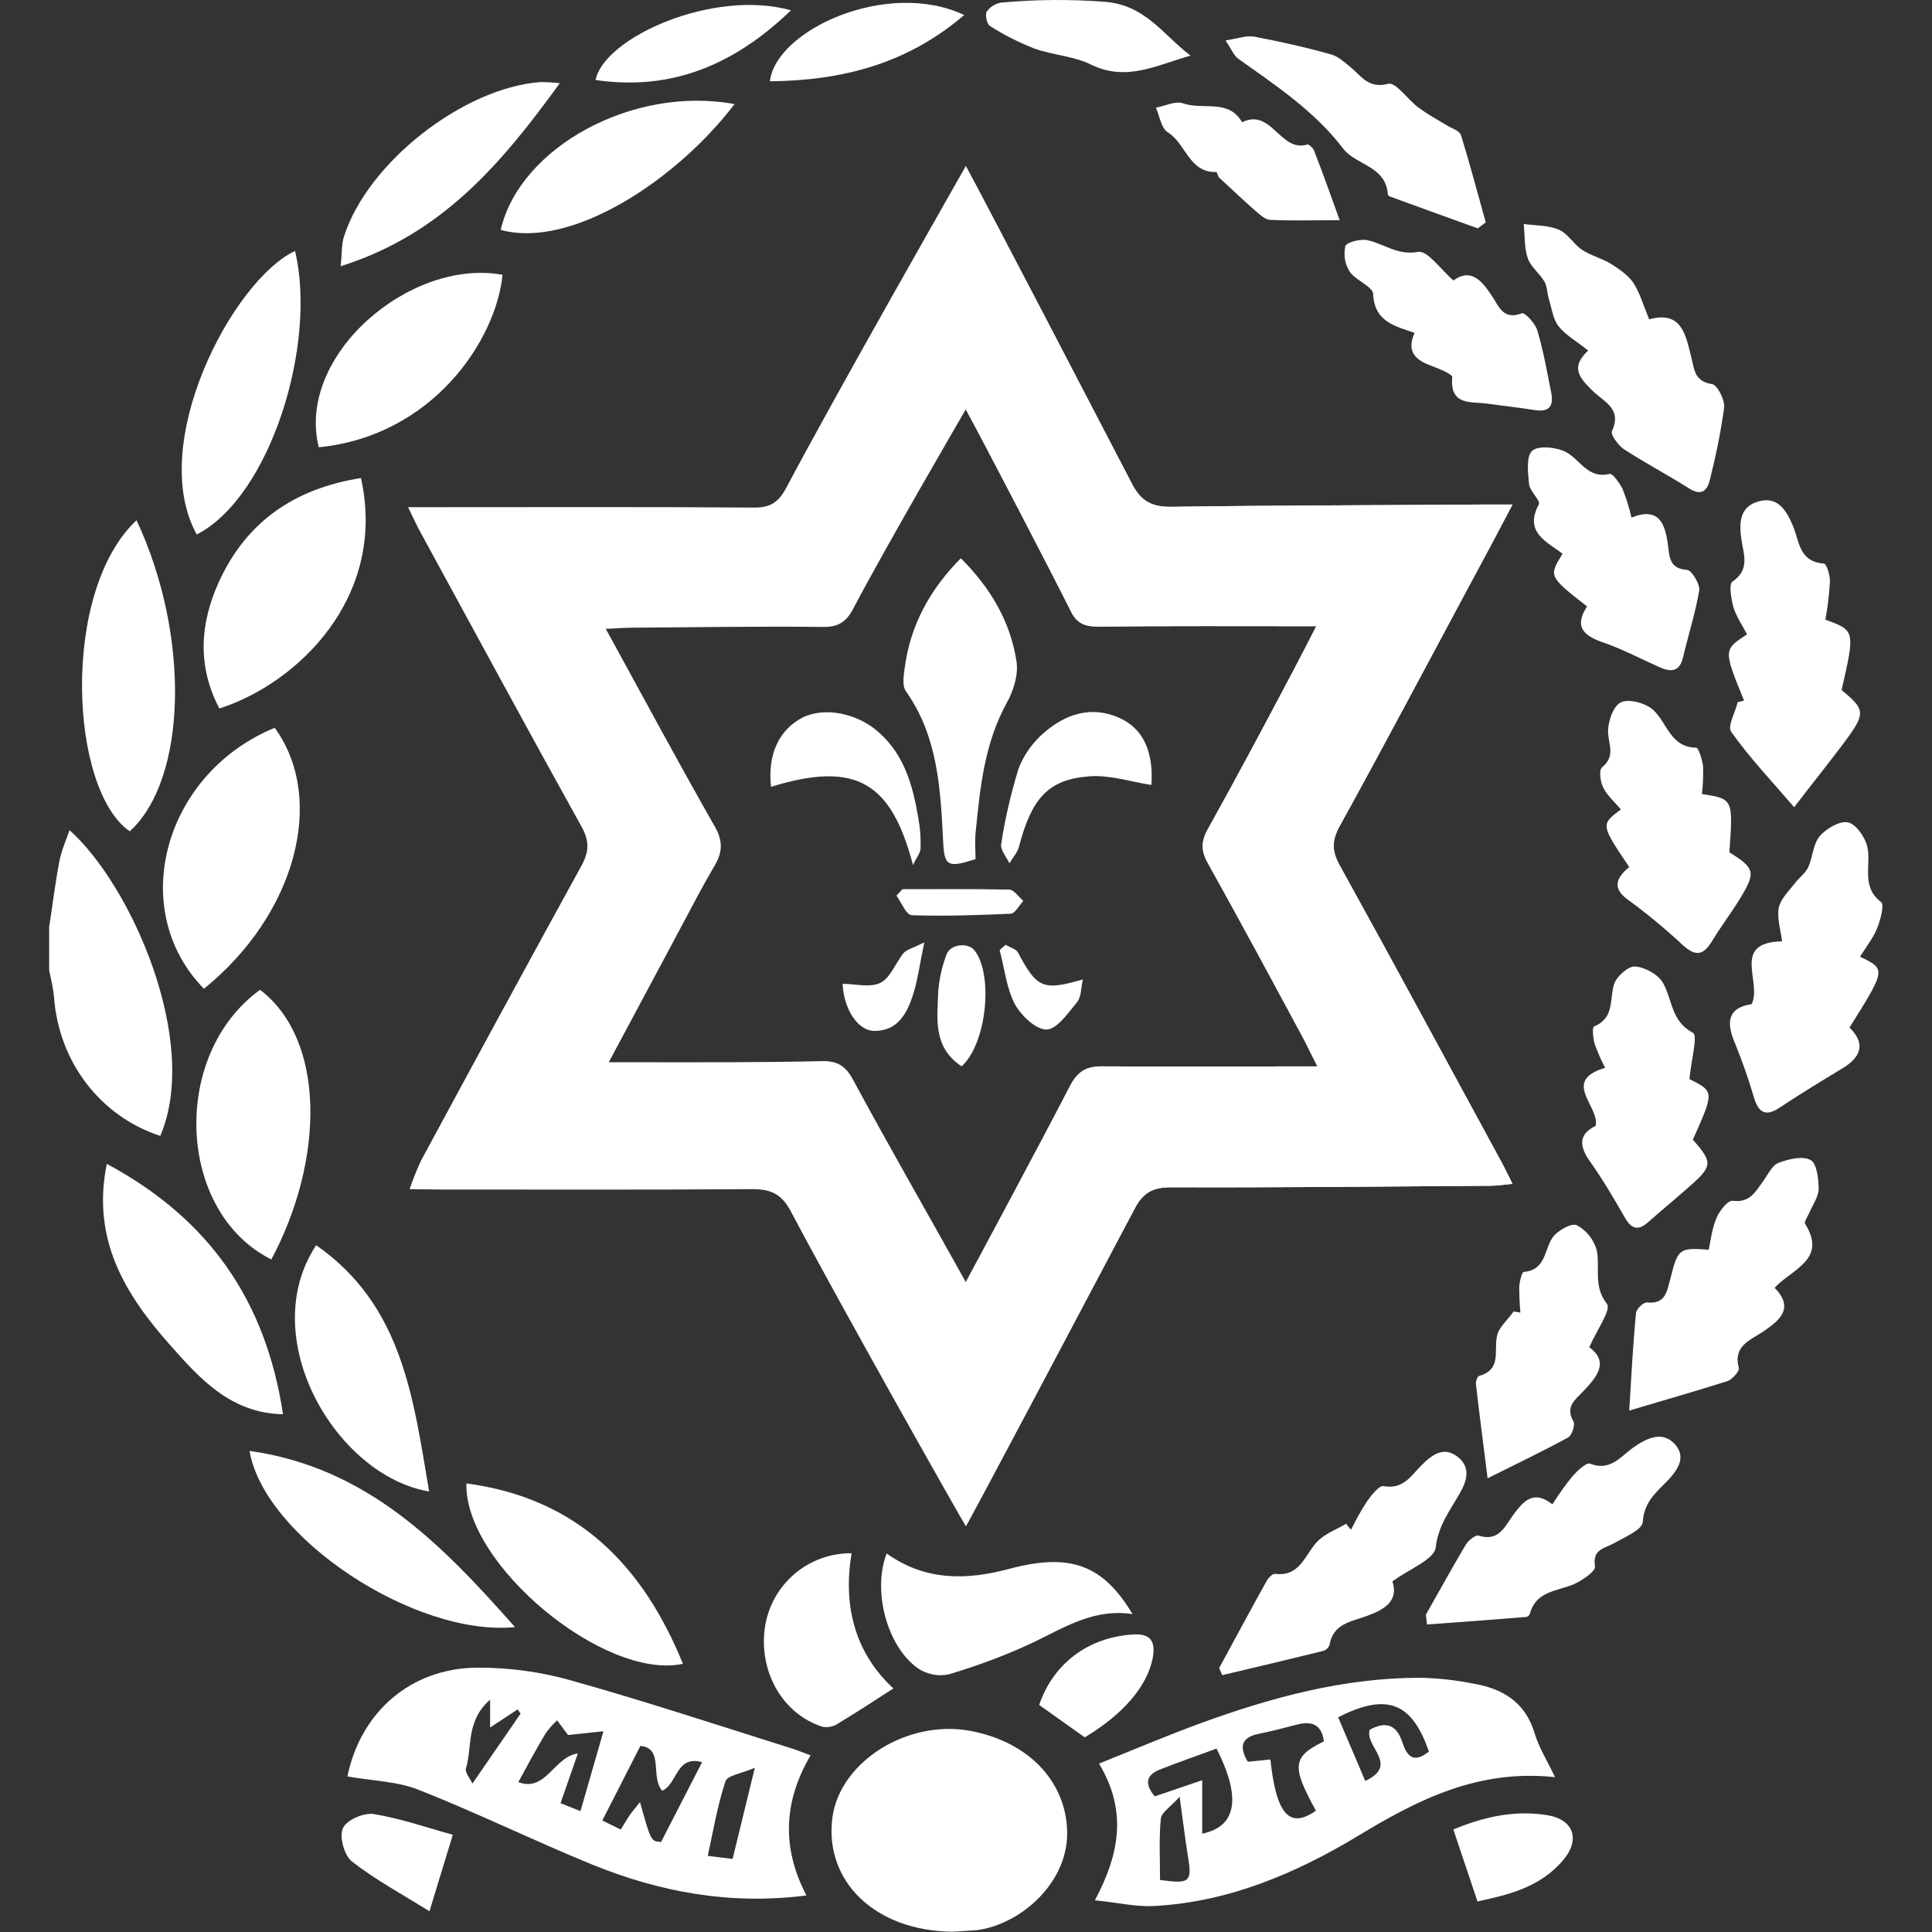 <svg width="376" height="376" viewBox="0 0 376 376" fill="none" xmlns="http://www.w3.org/2000/svg">
<rect x="0" y="0" width="376" height="376" fill="#333333" stroke="none"/>
<path d="M79.709 231.428C80.369 229.522 81.102 227.69 81.908 225.931C92.241 206.804 102.647 187.603 113.127 168.549C114.666 165.764 114.739 163.712 113.2 160.927C102.574 141.8 92.168 122.526 81.688 103.325C80.955 102.006 80.369 100.614 79.416 98.708H85.499C105.945 98.708 126.392 98.635 146.838 98.782C149.916 98.782 151.455 97.756 152.921 95.117C163.254 75.624 186.939 34.144 187.965 32.312C192.215 40.154 213.455 80.973 220.27 94.091C222.102 97.682 224.301 98.708 228.185 98.635C248.338 98.342 268.419 98.342 288.572 98.195H294.361C291.357 103.912 288.719 108.895 286.007 113.878C277.579 129.561 269.298 145.244 260.724 160.781C259.185 163.566 259.185 165.618 260.724 168.403C271.277 187.457 281.61 206.657 292.016 225.785C292.749 227.104 293.409 228.496 294.361 230.402C292.676 230.548 291.43 230.768 290.111 230.768C269.371 230.915 248.632 231.135 227.892 231.061C224.301 231.061 222.395 232.161 220.783 235.312C210.083 255.539 188.331 296.652 187.965 297.018C186.939 295.406 163.987 254.806 153.947 235.825C152.188 232.454 150.136 231.428 146.472 231.428C126.172 231.574 105.872 231.501 85.645 231.501L79.709 231.428ZM256.4 207.537C255.3 205.412 254.641 204.019 253.981 202.7C247.752 191.121 241.523 179.542 235.147 168.109C233.755 165.691 233.681 163.859 235.074 161.367C240.79 151.107 246.286 140.774 251.783 130.368C253.175 127.729 254.568 125.018 256.18 121.866C241.523 121.866 227.599 121.793 213.674 121.94C211.036 121.94 209.497 121.28 208.325 118.788C205.393 112.852 192.069 87.203 187.965 79.654C187.085 81.193 172.342 106.477 166.112 118.349C164.72 121.06 163.108 122.086 160.03 122.013C147.645 121.866 135.259 122.086 122.874 122.16C121.408 122.16 120.016 122.306 117.891 122.379C125.219 135.717 131.961 148.322 139.07 160.781C140.682 163.566 140.682 165.764 139.07 168.476C136.578 172.726 134.307 177.124 131.961 181.521C127.564 189.729 123.241 197.863 118.477 206.731H123.754C135.846 206.731 147.938 206.804 159.956 206.511C163.034 206.438 164.647 207.537 166.039 210.175C173.074 223.22 180.563 236.191 187.965 249.529C188.844 247.917 202.389 222.707 208.251 211.348C209.79 208.416 211.549 207.464 214.7 207.537C228.258 207.61 241.889 207.537 256.4 207.537Z" fill="white"/>
<path d="M187.955 32.312C192.206 40.154 213.445 80.973 220.261 94.091C222.093 97.682 224.291 98.708 228.175 98.635C248.329 98.342 268.409 98.342 288.562 98.195H294.352C291.347 103.912 288.709 108.895 285.998 113.878C277.57 129.561 269.288 145.244 260.714 160.781C259.175 163.566 259.175 165.618 260.714 168.403C271.267 187.457 281.6 206.657 292.007 225.785C292.74 227.104 293.399 228.496 294.352 230.402C292.666 230.548 291.421 230.768 290.102 230.768C269.362 230.915 248.622 231.135 227.882 231.061C224.291 231.061 222.386 232.161 220.774 235.312C210.074 255.539 188.322 296.652 187.955 297.018V249.529C188.835 247.917 202.379 222.707 208.242 211.348C209.781 208.416 211.54 207.464 214.691 207.537C228.249 207.61 241.88 207.537 256.39 207.537C255.291 205.412 254.631 204.019 253.972 202.7C247.743 191.121 241.513 179.542 235.138 168.109C233.745 165.691 233.672 163.859 235.064 161.367C240.781 151.107 246.277 140.774 251.773 130.368C253.166 127.729 254.558 125.018 256.17 121.866C241.513 121.866 227.589 121.793 213.665 121.94C211.027 121.94 209.488 121.28 208.315 118.788C205.384 112.852 192.059 87.203 187.955 79.654V32.312Z" fill="white"/>
<path d="M359.948 199.979C363.246 203.203 362.073 205.841 358.482 207.967C354.378 210.458 350.274 212.95 346.317 215.588C343.532 217.42 342.213 216.468 341.333 213.536C340.307 210.019 339.062 206.501 337.669 203.057C335.91 199.026 336.204 196.094 340.894 195.435C343.019 191.111 336.79 183.416 346.83 183.196C346.537 180.924 345.804 178.726 346.17 176.674C346.537 174.988 348.076 173.449 349.248 171.984C350.054 170.884 351.3 170.005 351.887 168.832C352.766 166.927 352.839 164.362 354.085 162.823C355.331 161.284 357.969 159.745 359.582 160.038C361.194 160.331 362.953 162.896 363.392 164.728C364.272 168.319 362.073 172.497 366.104 175.575C366.763 176.088 365.957 179.092 365.298 180.705C364.492 182.683 363.099 184.369 362 186.201C367.057 188.619 367.057 188.619 359.948 199.979Z" fill="white"/>
<path d="M339.424 136.355C335.393 126.462 335.393 126.462 340.01 123.457C339.131 121.771 337.958 120.086 337.372 118.254C336.932 116.568 336.419 113.71 337.152 113.197C340.597 110.852 339.351 107.994 338.911 104.989C338.471 101.984 338.471 98.76 341.989 97.66C345.8 96.415 347.559 99.126 348.878 102.204C350.197 105.282 350.051 109.313 354.961 109.679C355.474 109.679 356.206 112.024 356.133 113.27C355.987 115.762 355.694 118.18 355.254 120.599C361.043 122.724 361.043 122.724 358.405 134.303C362.875 137.967 363.095 138.774 359.504 143.684C356.353 148.007 352.909 152.185 349.171 157.095C344.701 151.892 340.45 147.421 336.932 142.438C336.126 141.338 337.739 138.627 338.178 136.648L339.424 136.355Z" fill="white"/>
<path d="M309.083 68.227C306.811 66.395 304.685 65.222 303.293 63.463C302.194 61.998 301.974 59.872 301.388 58.04C301.094 57.014 301.094 55.695 300.581 54.816C299.629 53.203 297.943 51.957 297.357 50.345C296.624 48.22 296.771 45.875 296.551 43.603C298.823 43.896 301.314 43.823 303.366 44.702C305.125 45.435 306.224 47.487 307.837 48.586C309.596 49.759 311.794 50.272 313.553 51.371C315.165 52.397 316.851 53.57 317.877 55.035C319.196 57.087 319.855 59.506 320.955 62.144C327.331 60.385 328.063 65.222 329.163 69.546C329.749 71.891 329.749 74.236 333.193 74.749C334.219 74.896 335.758 77.9 335.539 79.439C334.879 84.13 333.926 88.82 332.754 93.437C332.241 95.635 330.995 96.515 328.723 95.049C324.546 92.411 320.222 90.139 316.045 87.427C314.945 86.695 313.406 84.569 313.7 83.91C315.752 79.586 312.161 78.194 310.035 76.142C307.69 73.796 305.345 71.671 309.083 68.227Z" fill="white"/>
<path d="M332.541 243.224C332.981 241.172 333.201 238.973 334.08 236.994C334.667 235.602 336.279 233.55 337.232 233.697C340.676 234.136 341.702 231.791 343.241 229.739C344.12 228.493 344.926 226.734 346.172 226.295C348.151 225.562 350.863 224.902 352.402 225.782C353.574 226.441 353.941 229.446 353.941 231.351C353.941 232.89 352.768 234.503 352.108 236.042C351.815 236.775 351.082 237.727 351.302 238.167C355.626 245.129 348.884 246.888 345.366 250.625C349.177 254.51 346.539 256.855 343.168 259.126C340.676 260.812 337.232 261.911 338.404 266.235C338.551 266.895 337.085 268.507 336.132 268.8C330.196 270.706 324.187 272.391 317.078 274.516C317.518 267.408 317.811 261.472 318.397 255.536C318.471 254.729 319.863 253.41 320.523 253.484C324.333 253.85 324.407 251.138 325.139 248.647C326.532 243.004 326.898 242.784 332.541 243.224Z" fill="white"/>
<path d="M317.075 168.743C311.505 160.462 311.505 160.462 315.463 157.531C314.29 156.138 312.824 154.893 312.018 153.28C311.432 152.108 311.139 149.836 311.798 149.323C314.29 147.271 313.191 145.219 312.971 142.8C312.824 140.748 313.85 137.524 315.389 136.718C316.928 135.912 320.226 136.791 321.765 138.183C324.477 140.675 325.063 145.439 330.12 145.512C330.559 145.512 331.292 147.857 331.439 149.103C331.512 150.935 331.439 152.694 331.219 154.526C337.302 155.479 337.302 155.479 336.569 165.885C341.552 168.963 341.772 169.769 338.621 174.899C336.935 177.684 334.956 180.249 333.271 183.034C331.585 185.819 330.12 186.332 327.481 183.913C324.183 180.835 320.739 177.977 317.148 175.339C313.924 173.141 314.143 171.162 317.075 168.743Z" fill="white"/>
<path d="M328.801 210.012C333.638 212.43 333.638 212.43 329.461 221.81C333.345 226.208 333.345 226.94 328.728 230.971C326.09 233.316 323.305 235.588 320.667 237.933C318.834 239.545 317.515 239.179 316.269 237.054C314.144 233.316 311.946 229.579 309.454 226.061C307.255 222.983 307.255 220.711 310.553 219.099C311.286 215.215 303.811 210.378 312.385 207.813C311.579 206.274 310.92 204.735 310.333 203.123C310.04 202.023 309.82 199.898 310.26 199.752C314.291 198.066 313.191 194.402 314.144 191.47C314.657 190.005 316.929 187.953 318.248 188.099C320.154 188.246 322.719 189.638 323.671 191.324C325.503 194.622 325.21 198.726 329.461 200.997C330.487 201.51 329.094 206.494 328.801 210.012Z" fill="white"/>
<path d="M308.865 118.026C301.39 112.163 301.39 112.163 304.102 107.766C301.024 105.42 296.553 103.588 299.485 98.165C299.851 97.432 297.726 95.6 297.579 94.208C297.359 92.009 296.993 88.712 298.239 87.686C299.485 86.659 302.929 87.026 304.761 87.979C307.546 89.444 309.012 93.255 313.262 92.229C313.848 92.083 315.168 93.988 315.754 95.087C316.487 96.919 317.073 98.825 317.513 100.73C322.936 98.532 324.108 102.049 324.621 106.153C324.915 108.425 324.915 110.697 328.359 110.917C329.238 110.99 330.851 113.702 330.704 114.874C329.971 119.271 328.579 123.522 327.553 127.919C326.893 130.704 325.281 130.85 323.082 129.898C319.272 128.212 315.607 126.233 311.65 124.914C307.766 123.522 306.52 121.617 308.865 118.026Z" fill="white"/>
<path d="M237.272 324.617C240.35 318.974 243.355 313.331 246.506 307.688C246.873 307.029 247.679 306.223 248.192 306.296C252.956 306.882 253.908 302.705 256.253 300.14C257.719 298.528 259.991 297.722 261.97 296.549L262.922 297.722C263.875 295.816 264.901 293.911 266.074 292.152C266.88 290.979 268.419 289.074 269.225 289.22C273.182 289.953 274.648 287.095 276.773 285.043C278.752 283.065 281.024 281.452 283.662 283.504C286.3 285.556 285.494 288.194 284.102 290.613C282.196 293.984 279.924 296.842 279.411 301.166C279.118 303.511 274.281 305.343 270.984 307.762C272.229 311.572 269.518 313.258 265.78 314.577C262.922 315.603 259.405 316.043 258.745 320.147C258.525 320.733 258.012 321.173 257.426 321.319C250.904 322.932 244.381 324.471 237.859 326.01L237.272 324.617Z" fill="white"/>
<path d="M277.502 314.244C280.067 309.7 282.632 305.083 285.27 300.613C285.783 299.806 287.176 298.634 287.762 298.854C291.866 300.173 292.965 296.802 294.724 294.53C296.629 291.965 298.608 289.986 302.126 292.771C303.298 290.939 304.544 289.107 305.937 287.421C306.889 286.322 308.721 284.563 309.454 284.856C313.412 286.395 315.39 283.464 317.882 281.705C320.374 279.946 323.452 278.407 325.87 280.972C328.435 283.684 326.31 286.395 324.111 288.594C321.913 290.792 319.934 292.624 319.714 296.215C319.568 297.754 316.197 299.147 314.145 300.319C312.239 301.419 309.894 301.419 310.407 304.863C310.554 305.816 307.842 307.648 306.156 308.381C302.859 309.7 298.901 309.7 297.729 314.097C297.582 314.39 297.362 314.61 297.069 314.683C290.62 315.196 284.171 315.709 277.722 316.149L277.502 314.244Z" fill="white"/>
<path d="M295.89 255.454C295.744 253.768 295.671 252.083 295.671 250.397C295.744 249.371 296.184 247.539 296.55 247.539C300.874 247.173 300.507 243.215 302.193 240.797C303.146 239.478 305.857 237.939 306.883 238.452C308.789 239.478 310.181 241.237 310.767 243.362C311.427 246.806 310.035 250.324 312.746 253.768C313.626 254.868 310.694 258.972 309.302 262.196C313.186 265.054 310.841 267.912 308.129 270.771C306.59 272.383 304.538 273.775 306.224 276.633C306.59 277.293 305.931 279.418 305.124 279.785C300.288 282.423 295.377 284.768 289.515 287.699C288.635 280.811 287.902 275.094 287.243 269.378C287.17 268.865 287.536 267.839 287.902 267.766C292.3 266.52 290.687 262.856 291.347 259.998C291.713 258.239 293.472 256.846 294.571 255.234L295.89 255.454Z" fill="white"/>
<path d="M275.304 64.777C271.347 63.458 267.463 62.505 267.243 57.229C267.17 55.763 263.872 54.591 262.699 52.905C261.746 51.439 261.453 49.681 261.82 47.922C262.113 47.115 264.751 46.456 266.144 46.749C269.441 47.482 272.006 49.754 276.037 49.021C277.796 48.728 280.361 52.392 282.853 54.591C286.15 52.172 288.276 54.444 290.254 57.449C291.647 59.427 292.453 62.432 296.19 60.966C296.703 60.747 298.829 62.945 299.195 64.338C300.368 68.295 301.101 72.399 301.907 76.503C302.42 79.214 301.32 80.24 298.609 79.801C295.531 79.288 292.453 78.995 289.448 78.555C286.443 78.115 282.12 79.068 282.633 73.425C282.706 72.839 280.214 71.813 278.822 71.3C275.817 70.2 273.545 68.735 275.304 64.777Z" fill="white"/>
<path d="M287.613 44.444C282.043 42.465 276.473 40.413 270.831 38.361C270.537 38.288 270.098 38.068 270.098 37.849C269.731 32.279 263.868 32.132 261.45 28.981C255.807 21.579 248.332 16.669 240.93 11.393C240.124 10.806 239.758 9.707 238.512 7.875C240.857 7.508 242.616 6.849 244.155 7.142C249.138 8.095 254.121 9.194 259.032 10.586C260.424 10.953 261.67 12.125 262.842 13.078C264.968 14.837 266.36 17.329 270.171 16.303C271.637 15.936 273.982 19.381 276.034 20.92C277.719 22.165 279.551 23.191 281.384 24.291C282.41 24.95 284.022 25.39 284.315 26.269C286.074 31.912 287.54 37.555 289.152 43.272L287.613 44.444Z" fill="white"/>
<path d="M260.723 42.854C255.3 42.854 251.196 43 247.092 42.78C246.139 42.707 245.113 41.681 244.234 40.948C243.208 40.069 242.182 39.116 241.229 38.237C239.91 36.991 238.591 35.818 237.272 34.572C236.979 34.279 236.905 33.473 236.686 33.473C231.409 33.62 230.823 27.977 227.305 25.778C225.986 24.972 225.693 22.627 224.96 20.942C226.792 20.648 228.771 19.549 230.31 20.135C234.121 21.454 239.104 19.183 241.742 23.8C247.459 20.942 249.144 29.736 254.421 28.123C254.714 28.05 255.52 28.783 255.74 29.296C257.352 33.473 258.891 37.724 260.723 42.854Z" fill="white"/>
<path d="M231.696 10.823C225.174 12.655 219.238 15.953 212.349 12.582C208.978 10.896 204.874 10.75 201.283 9.43C198.278 8.258 195.347 6.792 192.635 5.033C192.049 4.667 191.683 2.835 192.049 2.248C192.709 1.296 193.808 0.636 194.98 0.49C201.576 -0.097 208.245 -0.17 214.914 0.343C222.902 0.929 226.2 6.646 231.696 10.823Z" fill="white"/>
<path d="M9.57 180.397C10.23 176.146 10.743 171.896 11.549 167.645C11.915 165.667 12.795 163.688 13.528 161.563C25.547 172.262 39.031 202.749 31.189 221.07C19.537 217.259 11.476 206.706 10.523 194.174C10.377 192.342 9.937 190.583 9.57 188.825V180.397Z" fill="white"/>
<path d="M39.685 192.429C24.588 176.966 31.917 150.51 53.463 141.643C63.576 155.567 57.494 178.065 39.685 192.429Z" fill="white"/>
<path d="M70.251 93.037C75.381 116.122 58.012 132.977 42.696 137.887C38.372 129.679 38.885 121.398 42.622 113.19C47.972 101.538 57.279 95.089 70.251 93.037Z" fill="white"/>
<path d="M50.61 192.636C63.435 202.383 63.142 225.761 52.809 245.108C34.414 235.947 33.095 205.314 50.61 192.636Z" fill="white"/>
<path d="M26.571 101.252C37.124 123.751 36.391 151.672 25.252 161.786C13.526 153.724 11.767 115.103 26.571 101.252Z" fill="white"/>
<path d="M20.784 226.509C40.571 237.135 51.71 252.965 55.081 275.243C44.821 275.024 38.812 268.208 33.096 261.759C24.375 251.939 17.779 241.239 20.784 226.509Z" fill="white"/>
<path d="M57.42 48.837C61.744 66.938 52.657 96.618 38.293 104.02C28.546 86.432 45.255 54.553 57.42 48.837Z" fill="white"/>
<path d="M97.804 53.48C96.558 66.158 84.246 84.846 62.041 87.044C57.57 69.236 79.775 50.182 97.804 53.48Z" fill="white"/>
<path d="M61.53 242.343C78.385 254.069 80.437 272.17 83.515 290.272C65.341 287.194 49.657 260.298 61.53 242.343Z" fill="white"/>
<path d="M100.227 316.664C80.659 318.569 51.419 299.149 48.56 282.367C71.352 285.591 85.789 300.321 100.227 316.664Z" fill="white"/>
<path d="M90.77 288.702C112.462 291.56 125.141 304.751 132.909 323.805C117.666 327.103 90.33 304.458 90.77 288.702Z" fill="white"/>
<path d="M142.953 20.261C131.74 34.991 111.22 48.549 97.442 44.738C101.18 28.616 123.239 16.597 142.953 20.261Z" fill="white"/>
<path d="M108.941 16.192C97.582 31.875 85.93 45.653 66.289 51.809C66.582 49.39 66.436 47.558 66.949 46.019C71.492 31.728 90.107 17.071 105.203 15.972C106.449 15.972 107.695 16.045 108.941 16.192Z" fill="white"/>
<path d="M187.651 2.923C176.438 12.524 163.76 15.675 149.836 15.822C151.009 5.781 172.774 -4.112 187.651 2.923Z" fill="white"/>
<path d="M153.94 2.011C143.021 12.491 130.855 17.768 115.905 15.569C117.591 7.288 138.844 -2.239 153.94 2.011Z" fill="white"/>
<path d="M67.609 345.727C70.174 333.269 79.848 324.621 92.966 324.548C99.122 324.548 105.205 325.354 111.141 327.04C125.505 331.07 139.722 335.761 153.939 340.231C155.112 340.597 156.211 341.037 157.75 341.623C152.547 350.491 152.034 359.505 156.944 368.885C142.067 370.791 128.436 368.226 115.245 362.876C103.959 358.259 93.039 352.909 81.753 348.439C77.576 346.68 72.593 346.607 67.609 345.727ZM128.876 348.512C126.531 345.874 129.242 340.158 124.625 339.791L117.223 354.302L120.814 356.061C121.547 354.888 122.06 353.935 122.647 353.129C123.233 352.323 123.819 351.663 124.552 350.711C126.677 358.332 126.677 358.332 128.656 358.479L136.644 342.942C131.514 341.55 131.881 347.193 128.876 348.512ZM112.46 341.257L109.089 350.931L112.973 352.47L117.443 336.933L110.555 337.666L108.429 334.808C107.55 335.614 106.744 336.493 106.084 337.519C104.325 340.451 102.713 343.455 100.881 346.827C106.231 348.879 107.843 341.843 112.46 341.257ZM142.58 361.777L146.904 344.042C144.412 345.141 141.554 345.507 141.188 346.68C139.649 351.297 138.843 356.134 137.743 361.19L142.58 361.777ZM91.94 347.12L101.321 333.489L100.734 332.683L95.385 336.2V330.777C90.621 334.954 91.94 340.011 90.694 344.115C90.401 344.921 91.574 346.24 91.94 347.12Z" fill="white"/>
<path d="M302.639 345.869C287.762 344.257 276.036 350.193 264.53 357.155C252.292 364.557 239.247 370.127 224.736 370.933C221.145 371.153 217.554 370.273 213.084 369.834C217.921 360.746 219.387 352.392 213.89 343.231C220.632 340.52 227.008 337.808 233.604 335.39C247.455 330.333 261.526 326.522 276.402 326.522C279.774 326.595 283.218 326.962 286.516 327.621C292.379 328.574 296.849 331.212 298.681 337.368C299.487 340.08 301.1 342.645 302.639 345.869ZM257.641 338.907C257.275 335.756 255.443 334.877 252.511 335.609C250.02 336.269 247.455 336.929 244.89 337.442C241.519 338.174 241.152 340.007 242.838 342.865L247.235 342.425C248.407 353.198 250.972 355.983 256.102 352.392C251.339 343.744 251.485 341.912 257.641 338.907ZM233.97 356.862C240.713 355.47 241.592 349.827 236.755 340.3C233.237 341.619 229.573 342.865 226.055 344.257C223.197 345.283 222.538 346.969 224.736 349.607L233.97 346.456V356.862ZM278.088 340.886C274.79 331.286 269.88 329.38 260.426 334.217L265.703 346.602C272.445 343.451 265.483 339.86 266.582 336.635C269.514 335.023 271.712 335.463 272.885 338.981C273.691 341.326 274.79 343.524 278.088 340.886ZM229.573 349.68C227.814 351.659 225.982 352.758 225.909 354.004C225.542 357.888 225.762 361.919 225.762 365.876C231.698 366.682 232.065 366.316 231.112 360.746C230.599 357.522 230.233 354.37 229.573 349.68Z" fill="white"/>
<path d="M185.377 375.942C170.28 375.795 160.387 366.121 161.999 353.736C163.465 342.817 176.656 334.535 188.968 336.881C200.034 339.006 207.069 346.408 207.656 355.642C208.388 366.268 198.495 374.622 190.067 375.648C188.308 375.795 186.403 375.868 185.377 375.942Z" fill="white"/>
<path d="M172.559 302.334C179.961 307.61 187.876 307.61 196.377 305.338C208.396 302.114 214.698 304.605 220.415 314.133C213.233 313.033 207.663 316.404 201.727 319.336C196.231 321.974 190.514 324.099 184.651 325.858C182.599 326.298 180.401 325.858 178.642 324.686C172.559 320.362 169.775 309.516 172.559 302.334Z" fill="white"/>
<path d="M165.742 302.288C163.91 313.061 166.768 322.075 173.876 328.597C170.139 331.016 166.548 333.361 162.884 335.559C162.077 336.072 161.051 336.219 160.099 336.072C152.257 333.58 147.567 325.226 148.886 316.578C150.205 308.224 157.387 302.214 165.742 302.288Z" fill="white"/>
<path d="M211.108 338.115L202.24 331.812C204.952 323.824 211.694 318.694 220.342 318.108C224.079 317.815 224.959 319.573 224.299 322.871C223.2 328.221 218.583 333.644 211.108 338.115Z" fill="white"/>
<path d="M287.54 370.05L282.85 356.052C288.273 353.78 294.502 352.168 301.171 353.267C306.301 354.147 307.62 358.031 304.176 362.062C299.705 367.338 293.403 368.804 287.54 370.05Z" fill="white"/>
<path d="M83.583 371.952C78.379 368.728 73.103 365.87 68.486 362.279C67.02 361.106 65.994 357.515 66.727 355.829C67.46 354.144 70.831 352.752 72.736 353.045C78.086 353.924 83.29 355.756 88.126 357.075L83.583 371.952Z" fill="white"/>
<path d="M186.994 108.642C192.93 114.578 196.667 121.101 197.84 128.796C198.206 131.287 197.253 134.439 195.934 136.784C191.537 144.772 190.731 153.419 189.852 162.214C189.705 163.899 189.852 165.585 189.852 167.197C184.429 168.956 183.769 168.589 183.549 163.679C183.036 153.493 182.523 143.306 176.294 134.512C175.561 133.486 175.854 131.434 176.074 129.968C177.173 121.687 180.911 114.798 186.994 108.642Z" fill="white"/>
<path d="M224.081 152.768C219.904 152.109 215.947 150.79 212.062 151.083C204.001 151.669 200.777 155.333 198.285 164.86C197.992 165.96 197.039 166.986 196.453 168.012C195.866 166.766 194.694 165.447 194.84 164.347C195.573 159.364 196.746 154.454 198.212 149.617C199.238 146.905 200.996 144.487 203.195 142.582C207.372 138.991 212.282 137.305 217.705 139.65C222.469 141.702 224.521 146.246 224.081 152.768Z" fill="white"/>
<path d="M177.692 168.368C173.514 152.539 166.919 147.922 150.063 153.125C149.33 146.896 151.602 141.986 156.219 139.64C160.47 137.515 166.992 138.761 171.242 142.718C176.079 147.116 177.692 153.052 178.718 159.208C179.084 161.186 179.231 163.165 179.157 165.217C179.011 166.243 178.131 167.269 177.692 168.368Z" fill="white"/>
<path d="M187.143 207.525C181.427 203.714 182.453 198.071 182.599 192.868C182.819 190.449 183.332 188.031 184.211 185.759C184.944 183.707 188.462 183.341 189.708 185.026C193.372 189.863 191.98 203.201 187.143 207.525Z" fill="white"/>
<path d="M195.714 183.869C196.52 184.382 197.766 184.675 198.132 185.408C201.796 192.296 202.969 192.883 210.737 190.611C210.371 192.296 210.444 193.982 209.638 195.008C207.879 197.133 205.754 200.284 203.702 200.358C201.65 200.431 198.718 197.646 197.472 195.374C195.86 192.223 195.494 188.412 194.541 184.895L195.714 183.869Z" fill="white"/>
<path d="M179.887 183.41C178.935 187.954 178.568 190.885 177.689 193.597C176.516 197.261 174.684 200.632 170.214 200.632C166.842 200.632 164.204 196.235 163.984 191.472C166.476 191.472 169.407 192.278 171.386 191.252C173.365 190.226 174.318 187.294 175.93 185.389C176.663 184.729 177.835 184.436 179.887 183.41Z" fill="white"/>
<path d="M175.634 173.056C182.522 173.056 189.411 172.983 196.373 173.129C197.326 173.129 198.205 174.522 199.158 175.328C198.352 176.207 197.546 177.746 196.74 177.82C190.291 178.113 183.841 178.333 177.392 178.113C176.366 178.039 175.414 175.621 174.461 174.302L175.634 173.056Z" fill="white"/>
</svg>

